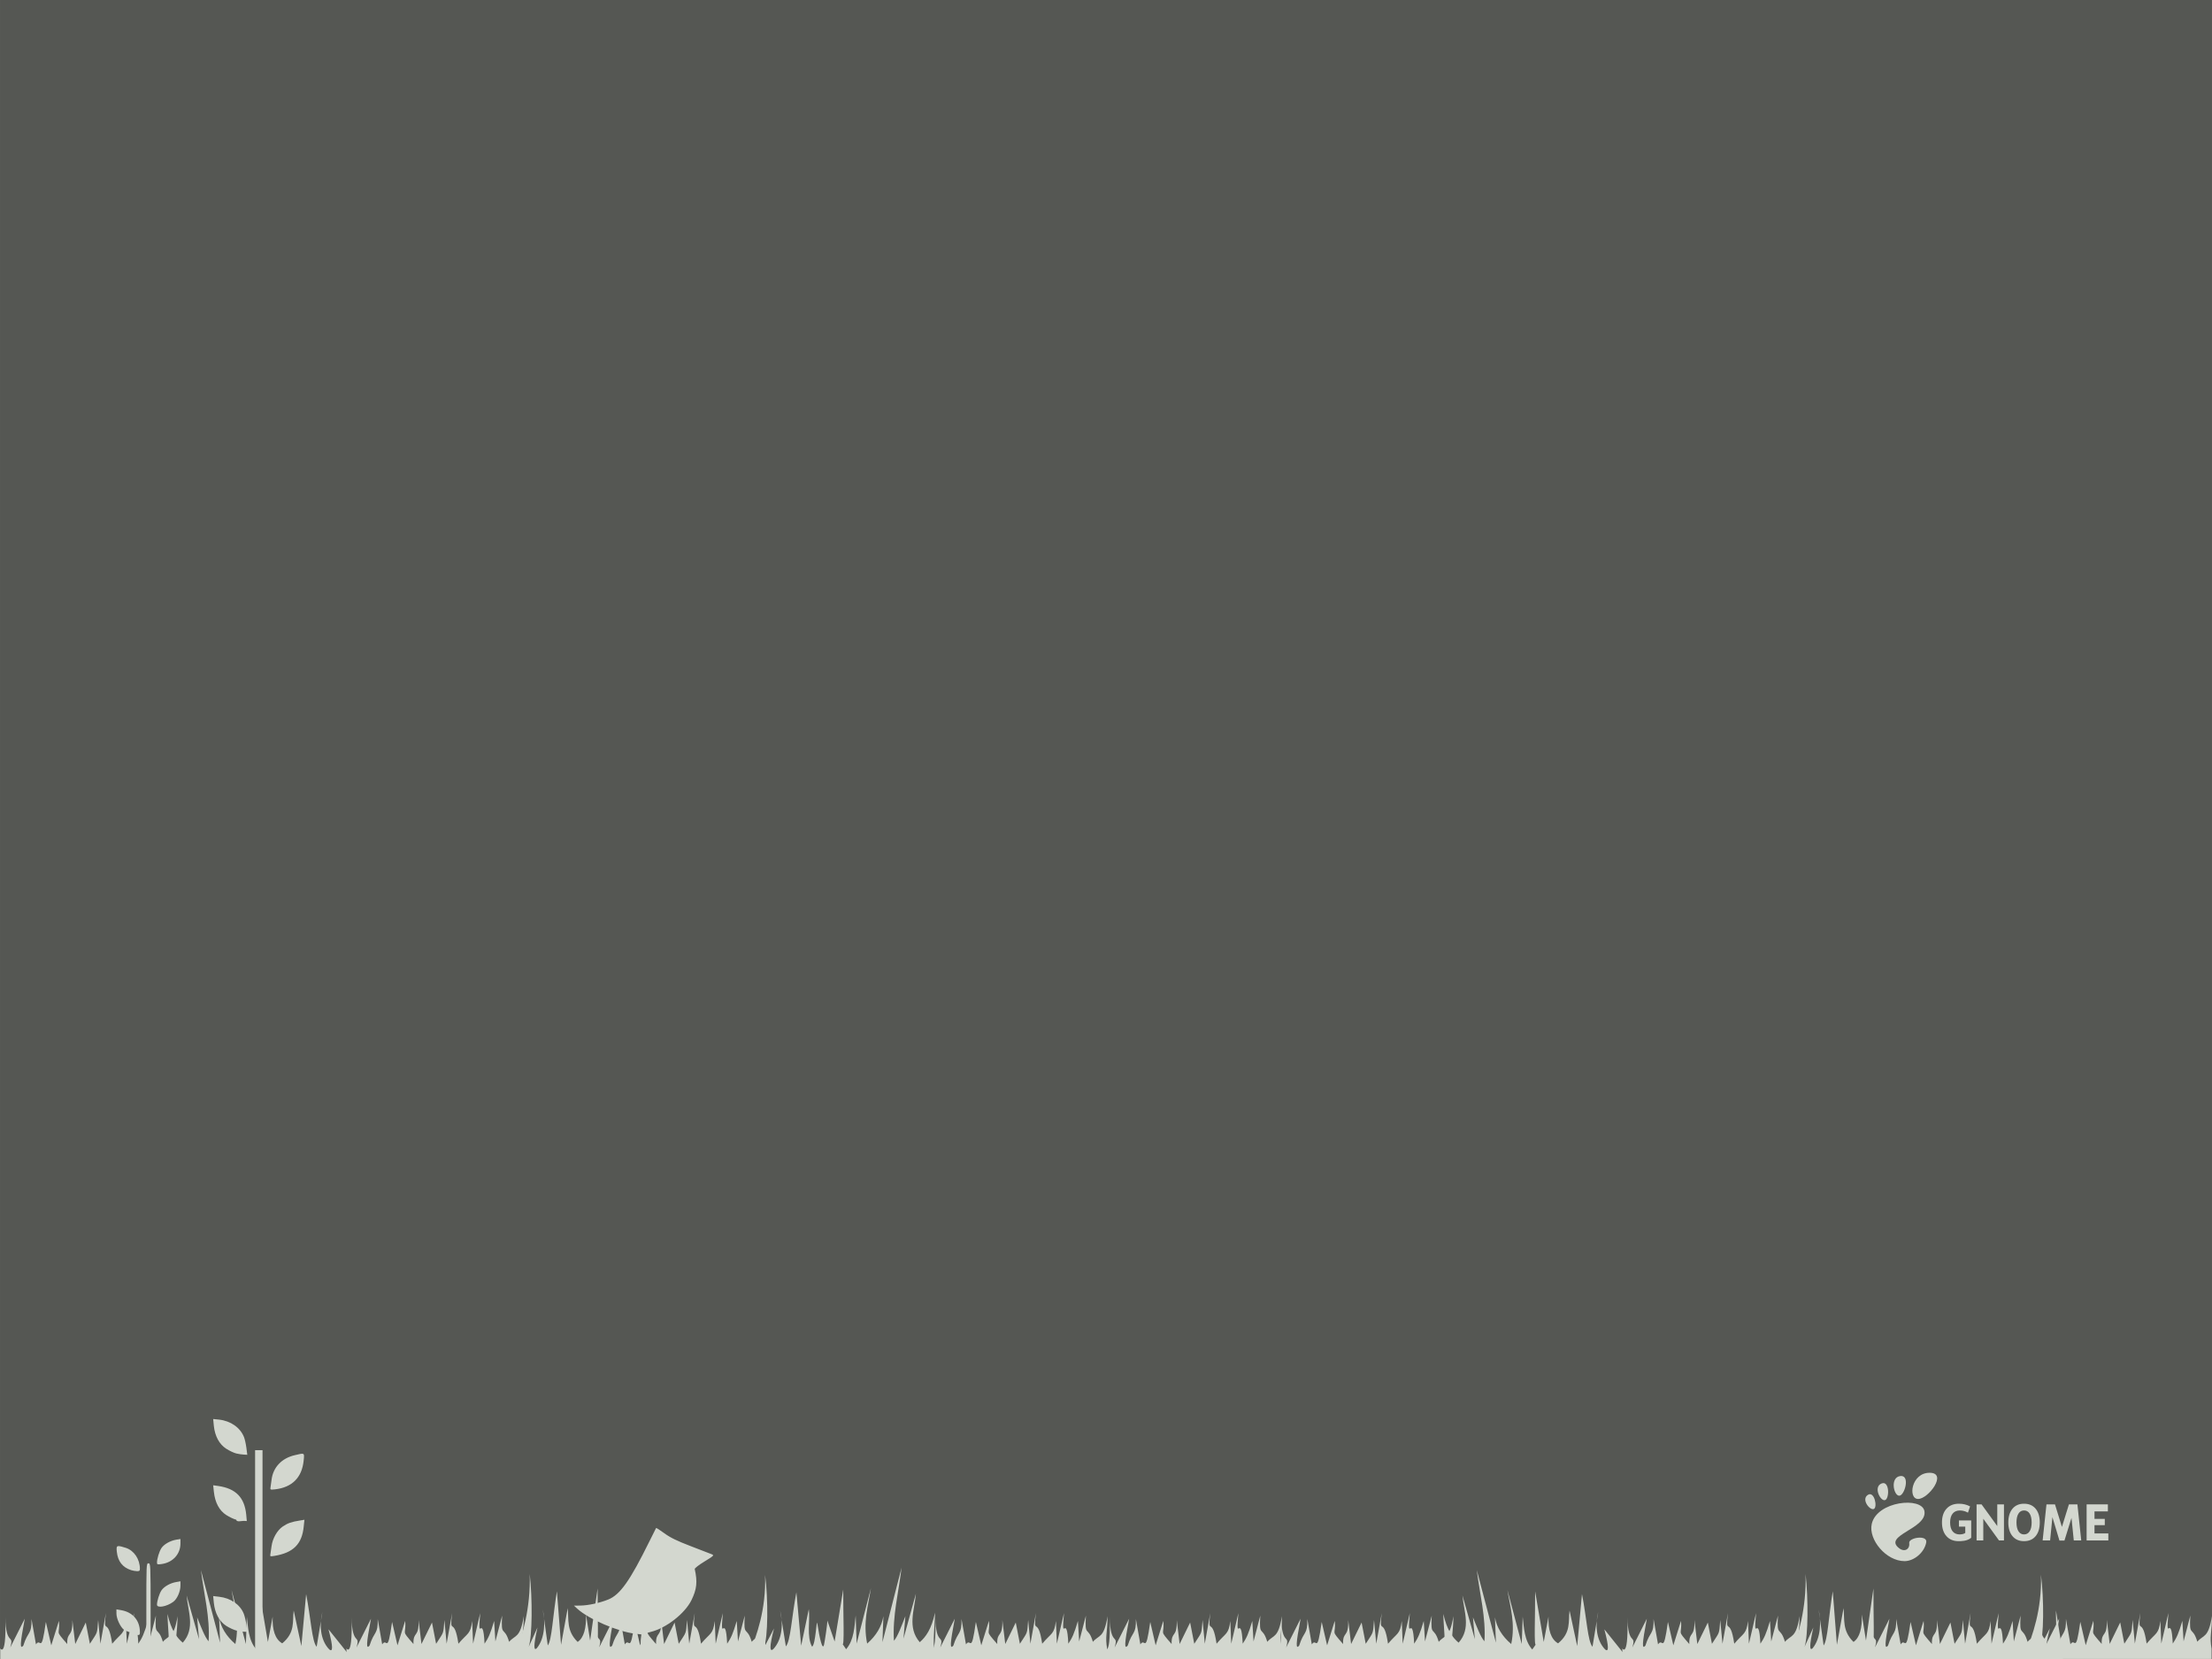 <?xml version="1.0" encoding="UTF-8" standalone="no"?>
<!-- Created with Inkscape (http://www.inkscape.org/) -->

<svg
   xmlns:dc="http://purl.org/dc/elements/1.1/"
   xmlns:cc="http://creativecommons.org/ns#"
   xmlns:rdf="http://www.w3.org/1999/02/22-rdf-syntax-ns#"
   xmlns:svg="http://www.w3.org/2000/svg"
   xmlns="http://www.w3.org/2000/svg"
   xmlns:sodipodi="http://sodipodi.sourceforge.net/DTD/sodipodi-0.dtd"
   xmlns:inkscape="http://www.inkscape.org/namespaces/inkscape"
   width="225.778mm"
   height="169.333mm"
   viewBox="0 0 800 600"
   id="svg4948"
   version="1.1"
   inkscape:version="0.91 r13725"
   sodipodi:docname="middle-background4.svg">
  <defs
     id="defs4950" />
  <sodipodi:namedview
     id="base"
     pagecolor="#ffffff"
     bordercolor="#666666"
     borderopacity="1.0"
     inkscape:pageopacity="0.0"
     inkscape:pageshadow="2"
     inkscape:zoom="1.979899"
     inkscape:cx="191.82483"
     inkscape:cy="-7.4924782"
     inkscape:document-units="px"
     inkscape:current-layer="layer1"
     showgrid="false"
     fit-margin-top="0"
     fit-margin-left="0"
     fit-margin-right="0"
     fit-margin-bottom="0"
     inkscape:window-width="1920"
     inkscape:window-height="1016"
     inkscape:window-x="0"
     inkscape:window-y="27"
     inkscape:window-maximized="1" />
  <g
     inkscape:label="Layer 1"
     inkscape:groupmode="layer"
     id="layer1"
     transform="translate(1602.857,661.924)">
    <rect
       y="-661.924"
       x="-1602.857"
       height="600"
       width="800"
       id="rect3183"
       style="fill:#555753;fill-opacity:1;stroke:none" />
    <g
       id="g3433"
       style="fill:#d3d7cf;fill-opacity:1"
       transform="matrix(0.883,0,0,0.883,-685.868,-117.934)">
      <g
         transform="matrix(0.306,0,0,0.306,-274.496,-12.841)"
         style="fill:#d3d7cf;fill-opacity:1;fill-rule:nonzero;stroke:none"
         id="g3346">
        <g
           style="fill:#d3d7cf;fill-opacity:1"
           id="g3348">
          <path
             d="M 86.068,0 C 61.466,0 56.851,35.041 70.691,35.041 84.529,35.041 110.671,0 86.068,0 Z"
             style="fill:#d3d7cf;fill-opacity:1"
             id="path3350"
             inkscape:connector-curvature="0" />
          <path
             d="M 45.217,30.699 C 52.586,31.149 60.671,2.577 46.821,4.374 32.976,6.171 37.845,30.249 45.217,30.699 Z"
             style="fill:#d3d7cf;fill-opacity:1"
             id="path3352"
             inkscape:connector-curvature="0" />
          <path
             d="M 11.445,48.453 C 16.686,46.146 12.12,23.581 3.208,29.735 -5.7,35.89 6.204,50.759 11.445,48.453 Z"
             style="fill:#d3d7cf;fill-opacity:1"
             id="path3354"
             inkscape:connector-curvature="0" />
          <path
             d="M 26.212,36.642 C 32.451,35.37 32.793,9.778 21.667,14.369 10.539,18.961 19.978,37.916 26.212,36.642 l 0,0 z"
             style="fill:#d3d7cf;fill-opacity:1"
             id="path3356"
             inkscape:connector-curvature="0" />
          <path
             d="m 58.791,93.913 c 1.107,8.454 -6.202,12.629 -13.36,7.179 C 22.644,83.743 83.16,75.088 79.171,51.386 75.86,31.712 15.495,37.769 8.621,68.553 3.968,89.374 27.774,118.26 52.614,118.26 c 12.22,0 26.315,-11.034 28.952,-25.012 C 83.58,82.589 57.867,86.86 58.791,93.913 l 0,0 z"
             style="fill:#d3d7cf;fill-opacity:1"
             id="path3358"
             inkscape:connector-curvature="0" />
        </g>
      </g>
      <path
         inkscape:connector-curvature="0"
         id="path3362"
         style="font-style:normal;font-variant:normal;font-weight:bold;font-stretch:normal;font-size:148.7px;line-height:125%;font-family:'Bitstream Vera Sans';text-align:start;writing-mode:lr-tb;text-anchor:start;fill:#d3d7cf;fill-opacity:1;stroke:none"
         d="m -209.703,-0.168 c -1.896,0.051 -3.393,0.732 -4.494,2.039 -1.14,1.36 -1.714,3.239 -1.714,5.635 0,2.39 0.574,4.263 1.714,5.623 1.146,1.36 2.719,2.039 4.725,2.039 2.012,0 3.589,-0.679 4.729,-2.039 1.14,-1.36 1.71,-3.234 1.71,-5.623 -1e-5,-2.396 -0.57,-4.275 -1.71,-5.635 -1.14,-1.36 -2.717,-2.039 -4.729,-2.039 -0.078,0 -0.154,-0.002 -0.231,0 z m 0.141,2.761 c 0.03,-0.001 0.059,0 0.09,0 0.989,1.26e-5 1.756,0.428 2.298,1.286 0.542,0.858 0.816,2.069 0.816,3.627 0,1.551 -0.274,2.753 -0.816,3.612 -0.542,0.858 -1.309,1.29 -2.298,1.29 -0.984,0 -1.744,-0.432 -2.286,-1.29 -0.542,-0.858 -0.816,-2.06 -0.816,-3.612 0,-1.558 0.274,-2.769 0.816,-3.627 0.525,-0.831 1.256,-1.26 2.196,-1.286 z" />
      <path
         inkscape:connector-curvature="0"
         id="path3364"
         style="font-style:normal;font-variant:normal;font-weight:bold;font-stretch:normal;font-size:148.7px;line-height:125%;font-family:'Bitstream Vera Sans';text-align:start;writing-mode:lr-tb;text-anchor:start;fill:#d3d7cf;fill-opacity:1;stroke:none"
         d="m -231.119,13.782 c -1.67,1.402 -4.154,1.386 -5.189,1.386 -2.085,0 -3.736,-0.687 -4.955,-2.06 -1.218,-1.38 -1.828,-3.248 -1.828,-5.604 0,-2.383 0.62,-4.258 1.861,-5.624 1.241,-1.366 2.94,-2.05 5.097,-2.05 0.833,1.255e-5 1.629,0.092 2.389,0.277 0.766,0.185 1.487,0.459 2.163,0.822 l -0.868,2.568 c -0.38,-0.208 -0.815,-0.413 -1.219,-0.557 -0.687,-0.231 -1.378,-0.347 -2.071,-0.347 -1.285,1.25e-5 -2.278,0.426 -2.976,1.277 -0.693,0.845 -1.04,2.056 -1.04,3.634 0,1.564 0.335,2.773 1.006,3.624 0.671,0.852 1.679,1.277 2.859,1.277 1.199,0 1.942,-0.302 2.338,-0.621 l 0,-2.558 -2.598,0 0,-2.555 5.03,0" />
      <path
         inkscape:connector-curvature="0"
         id="path3366"
         style="font-style:normal;font-variant:normal;font-weight:bold;font-stretch:normal;font-size:148.7px;line-height:125%;font-family:'Bitstream Vera Sans';text-align:start;writing-mode:lr-tb;text-anchor:start;fill:#d3d7cf;fill-opacity:1;stroke:none"
         d="m -228.913,0.098 2.036,0 6.435,8.885 0,-8.885 2.746,0 0,14.783 -2.036,0 -6.435,-8.885 0,8.885 -2.746,0 0,-14.783" />
      <path
         inkscape:connector-curvature="0"
         id="path3368"
         style="font-style:normal;font-variant:normal;font-weight:bold;font-stretch:normal;font-size:148.7px;line-height:125%;font-family:'Bitstream Vera Sans';text-align:start;writing-mode:lr-tb;text-anchor:start;fill:#d3d7cf;fill-opacity:1;stroke:none"
         d="m -200.914,0.098 4.108,0 2.85,9.229 2.867,-9.229 3.472,0 1.569,14.783 -3.052,0 -0.941,-9.244 -2.884,9.289 -2.046,0 -2.884,-9.602 -0.941,9.558 -3.06,0 1.569,-14.783" />
      <path
         inkscape:connector-curvature="0"
         id="path3370"
         style="font-style:normal;font-variant:normal;font-weight:bold;font-stretch:normal;font-size:148.7px;line-height:125%;font-family:'Bitstream Vera Sans';text-align:start;writing-mode:lr-tb;text-anchor:start;fill:#d3d7cf;fill-opacity:1;stroke:none"
         d="m -183.845,0.098 8.71,0 0,2.881 -5.483,0 0,3.066 4.215,0 0,2.568 -4.215,0 0,3.386 5.667,0 0,2.881 -8.895,0 0,-14.783" />
    </g>
    <g
       id="g10234"
       transform="translate(-1745.357,441.867)"
       style="fill:#d3d7cf;fill-opacity:1">
      <g
         id="g10177"
         transform="translate(-1560,-1396)"
         style="fill:#d3d7cf;fill-opacity:1">
        <g
           transform="matrix(0.914,0,0,0.914,1581.24,188.283)"
           id="g10179"
           style="fill:#d3d7cf;fill-opacity:1">
          <path
             inkscape:connector-curvature="0"
             sodipodi:nodetypes="cccccccccccccccccccccccccccccccc"
             id="path10181"
             d="m 132.768,766.193 c -0.659,-1.793 2.5,6.318 2.018,-12.571 0.211,11.822 3.575,6.281 1.942,11.992 l 5.735,-11.396 c -1.942,10.271 -1.927,12.16 -0.579,10.678 1.878,-6.026 3.381,-4.194 3.248,-10.561 l 1.77,10.047 c 1.892,-2.961 2.02,4.58 3.912,-8.885 l 2.142,9.257 3.027,-9.676 c 0.567,6.054 -1.961,3.108 3.291,9.162 -0.17,-5.301 2.22,-2.167 2.029,-9.507 l 1.142,9.5 4.155,-8.5 1.635,8.412 c 3.18,-4.994 2.805,-3.518 3.284,-9.412 l 0.878,9.385 2.176,-12.142 c -1.13,9.547 0.783,0.706 2.486,12.142 3.692,-4.403 4.767,-3.595 5.432,-9.007 l 0.372,9 2.818,-12.108 c -1.154,13.117 1.086,-1.016 1.723,12.101 1.514,-2.281 2.277,-3.833 3.791,-8.993 l 0.493,8.108 2.669,-10.216 c -0.562,8.88 0.836,3.824 2.764,10.358 2.428,-2.838 4.378,-1.292 5.804,-10.142 -0.07,6.951 -1.032,7.901 -0.162,12.973 l 0,4 -69.995,0 0,-4 0,0 z"
             style="fill:#d3d7cf;fill-opacity:1;fill-rule:evenodd;stroke:none" />
          <path
             inkscape:connector-curvature="0"
             style="fill:#d3d7cf;fill-opacity:1;fill-rule:evenodd;stroke:none"
             d="m 269.768,766.193 c -0.659,-1.793 2.5,6.318 2.018,-12.571 0.211,11.822 3.575,6.281 1.942,11.992 l 5.735,-11.396 c -1.942,10.271 -1.927,12.16 -0.579,10.678 1.878,-6.026 3.381,-4.194 3.248,-10.561 l 1.77,10.047 c 1.892,-2.961 2.02,4.58 3.912,-8.885 l 2.142,9.257 3.027,-9.676 c 0.567,6.054 -1.961,3.108 3.291,9.162 -0.17,-5.301 2.22,-2.167 2.029,-9.507 l 1.142,9.5 4.155,-8.5 1.635,8.412 c 3.18,-4.994 2.805,-3.518 3.284,-9.412 l 0.878,9.385 2.176,-12.142 c -1.13,9.547 0.783,0.706 2.486,12.142 3.692,-4.403 4.767,-3.595 5.432,-9.007 l 0.372,9 2.818,-12.108 c -1.154,13.117 1.086,-1.016 1.723,12.101 1.514,-2.281 2.277,-3.833 3.791,-8.993 l 0.493,8.108 2.669,-10.216 c -0.562,8.88 0.836,3.824 2.764,10.358 2.428,-2.838 4.378,-1.292 5.804,-10.142 -0.07,6.951 -1.032,7.901 -0.162,12.973 l 0,4 -69.995,0 0,-4 0,0 z"
             id="path10183"
             sodipodi:nodetypes="cccccccccccccccccccccccccccccccc" />
          <path
             inkscape:connector-curvature="0"
             style="fill:#d3d7cf;fill-opacity:1;fill-rule:evenodd;stroke:none"
             d="m 365.768,766.193 c -0.659,-1.793 2.5,6.318 2.018,-12.571 0.211,11.822 3.575,6.281 1.942,11.992 l 5.735,-11.396 c -1.942,10.271 -1.927,12.16 -0.579,10.678 1.878,-6.026 3.381,-4.194 3.248,-10.561 l 1.77,10.047 c 1.892,-2.961 2.02,4.58 3.912,-8.885 l 2.142,9.257 3.027,-9.676 c 0.567,6.054 -1.961,3.108 3.291,9.162 -0.17,-5.301 2.22,-2.167 2.029,-9.507 l 1.142,9.5 4.155,-8.5 1.635,8.412 c 3.18,-4.994 2.805,-3.518 3.284,-9.412 l 0.878,9.385 2.176,-12.142 c -1.13,9.547 0.783,0.706 2.486,12.142 3.692,-4.403 4.767,-3.595 5.432,-9.007 l 0.372,9 2.818,-12.108 c -1.154,13.117 1.086,-1.016 1.723,12.101 1.514,-2.281 2.277,-3.833 3.791,-8.993 l 0.493,8.108 2.669,-10.216 c -0.562,8.88 0.836,3.824 2.764,10.358 2.428,-2.838 4.378,-1.292 5.804,-10.142 -0.07,6.951 -1.032,7.901 -0.162,12.973 l 0,4 -69.995,0 0,-4 0,0 z"
             id="path10185"
             sodipodi:nodetypes="cccccccccccccccccccccccccccccccc" />
          <path
             inkscape:connector-curvature="0"
             sodipodi:nodetypes="cccccccccccccccccccccccccccccccc"
             id="path10187"
             d="m 500.768,766.193 c -0.659,-1.793 2.5,6.318 2.018,-12.571 0.211,11.822 3.575,6.281 1.942,11.992 l 5.735,-11.396 c -1.942,10.271 -1.927,12.16 -0.579,10.678 1.878,-6.026 3.381,-4.194 3.248,-10.561 l 1.77,10.047 c 1.892,-2.961 2.02,4.58 3.912,-8.885 l 2.142,9.257 3.027,-9.676 c 0.567,6.054 -1.961,3.108 3.291,9.162 -0.17,-5.301 2.22,-2.167 2.029,-9.507 l 1.142,9.5 4.155,-8.5 1.635,8.412 c 3.18,-4.994 2.805,-3.518 3.284,-9.412 l 0.878,9.385 2.176,-12.142 c -1.13,9.547 0.783,0.706 2.486,12.142 3.692,-4.403 4.767,-3.595 5.432,-9.007 l 0.372,9 2.818,-12.108 c -1.154,13.117 1.086,-1.016 1.723,12.101 1.514,-2.281 2.277,-3.833 3.791,-8.993 l 0.493,8.108 2.669,-10.216 c -0.562,8.88 0.836,3.824 2.764,10.358 2.428,-2.838 4.378,-1.292 5.804,-10.142 -0.07,6.951 -1.032,7.901 -0.162,12.973 l 0,4 -69.995,0 0,-4 0,0 z"
             style="fill:#d3d7cf;fill-opacity:1;fill-rule:evenodd;stroke:none" />
          <path
             inkscape:connector-curvature="0"
             sodipodi:nodetypes="cccccccccccccccccccccccccccccccc"
             id="path10189"
             d="m 569.768,766.193 c -0.659,-1.793 2.5,6.318 2.018,-12.571 0.211,11.822 3.575,6.281 1.942,11.992 l 5.735,-11.396 c -1.942,10.271 -1.927,12.16 -0.579,10.678 1.878,-6.026 3.381,-4.194 3.248,-10.561 l 1.77,10.047 c 1.892,-2.961 2.02,4.58 3.912,-8.885 l 2.142,9.257 3.027,-9.676 c 0.567,6.054 -1.961,3.108 3.291,9.162 -0.17,-5.301 2.22,-2.167 2.029,-9.507 l 1.142,9.5 4.155,-8.5 1.635,8.412 c 3.18,-4.994 2.805,-3.518 3.284,-9.412 l 0.878,9.385 2.176,-12.142 c -1.13,9.547 0.783,0.706 2.486,12.142 3.692,-4.403 4.767,-3.595 5.432,-9.007 l 0.372,9 2.818,-12.108 c -1.154,13.117 1.086,-1.016 1.723,12.101 1.514,-2.281 2.277,-3.833 3.791,-8.993 l 0.493,8.108 2.669,-10.216 c -0.562,8.88 0.836,3.824 2.764,10.358 2.428,-2.838 4.378,-1.292 5.804,-10.142 -0.07,6.951 -1.032,7.901 -0.162,12.973 l 0,4 -69.995,0 0,-4 0,0 z"
             style="fill:#d3d7cf;fill-opacity:1;fill-rule:evenodd;stroke:none" />
          <path
             inkscape:connector-curvature="0"
             sodipodi:nodetypes="cccccccccccsscccccccccccccccccccccc"
             id="path10191"
             d="m 429.5,767.25 c 2.359,-5.936 6.389,-16.472 5.907,-30.369 1.272,9.738 1.186,24.638 -0.447,28.84 l 3.985,-7.648 c -1.942,7.556 -1.677,9.314 -0.329,8.223 3.878,-4.066 3.881,-10.811 2.748,-15.311 l 2.27,14.197 c 1.892,-2.179 2.27,-11.529 4.162,-21.435 l 1.892,21.157 3.027,-14.476 c 0.567,4.454 -0.961,10.908 1.291,14.862 1.433,-0.854 1.746,-11.288 2.064,-9.216 0.947,6.168 2.092,10.911 2.665,8.419 0.242,-1.052 1.359,-8.014 1.305,-9.56 l 2.892,8.3 3.405,-20.6 c -0.066,9.386 0.572,23.715 -0.378,21.435 l 1.514,2.227 c 3.18,-3.674 3.305,-9.026 3.784,-13.362 l 0.378,11.135 5.676,-21.992 c -1.13,7.024 -3.217,13.578 -1.514,21.992 3.692,-3.239 5.767,-6.875 6.432,-10.857 l -0.378,10.3 7.568,-29.508 c -1.154,9.65 -3.664,19.301 -3.027,28.951 1.514,-1.678 3.027,-5.947 4.541,-9.743 l -0.757,8.908 4.919,-17.816 c -0.562,6.533 -3.517,13.36 1.514,19.208 2.428,-2.088 4.628,-5.181 6.054,-11.692 -0.07,5.114 -1.032,11.699 -0.162,15.43 l 0,2.943 -73,0 0,-2.943 0,0 z"
             style="fill:#d3d7cf;fill-opacity:1;fill-rule:evenodd;stroke:none" />
          <path
             inkscape:connector-curvature="0"
             sodipodi:nodetypes="cccccccccccccccccccccccccccccc"
             id="path10193"
             d="m 262.654,758.407 c 1.942,7.347 1.677,9.057 0.329,7.996 -3.878,-3.953 -3.881,-10.512 -2.748,-14.888 l -2.27,13.805 c -1.892,-2.118 -2.27,-11.21 -4.162,-20.843 l -1.892,20.572 -3.027,-14.076 c -0.567,4.331 0.711,8.662 -4.541,12.993 -2.835,-1.643 -3.975,-5.306 -3.784,-10.557 l -1.892,10.015 -3.405,-20.031 c 0.066,9.127 -0.572,23.059 0.378,20.843 l -1.514,2.165 c -3.18,-3.573 -3.305,-8.776 -3.784,-12.993 l -0.378,10.827 -5.676,-21.384 c 1.13,6.83 3.217,13.203 1.514,21.384 -3.692,-3.15 -5.767,-6.685 -6.432,-10.557 l 0.378,10.015 -7.568,-28.693 c 1.154,9.384 3.664,18.768 3.027,28.151 -1.514,-1.632 -3.027,-5.783 -4.541,-9.474 l 0.757,8.662 -4.919,-17.324 c 0.562,6.353 3.517,12.991 -1.514,18.677 -2.428,-2.03 -4.628,-5.038 -6.054,-11.369 0.07,4.973 1.032,11.375 0.162,15.004 l 0,2.862 73,0 -9.446,-11.786 0,0 z"
             style="fill:#d3d7cf;fill-opacity:1;fill-rule:evenodd;stroke:none" />
          <path
             inkscape:connector-curvature="0"
             style="fill:#d3d7cf;fill-opacity:1;fill-rule:evenodd;stroke:none"
             d="m 337.145,766.868 c 2.049,-5.936 5.548,-16.472 5.129,-30.369 1.105,9.738 1.03,24.638 -0.388,28.84 l 3.461,-7.648 c -1.686,7.556 -1.457,9.314 -0.285,8.223 3.368,-4.066 3.37,-10.811 2.386,-15.311 l 1.971,14.197 c 1.643,-2.179 1.971,-11.529 3.614,-21.435 l 1.643,21.157 2.628,-14.476 c 0.493,4.454 -0.617,8.908 3.943,13.362 2.462,-1.689 3.451,-5.457 3.286,-10.857 l 1.643,10.3 2.957,-20.6 c -0.058,9.386 0.497,23.715 -0.329,21.435 l 1.314,2.227 -0.462,4.28 -32.511,-0.007 0,-3.318 z"
             id="path10195"
             sodipodi:nodetypes="cccccccccccccccccccc" />
        </g>
        <g
           transform="matrix(0.914,0,0,0.914,2042.669,187.022)"
           id="g10197"
           style="fill:#d3d7cf;fill-opacity:1">
          <path
             inkscape:connector-curvature="0"
             sodipodi:nodetypes="cccccccccccccccccccccccccccccccc"
             id="path10199"
             d="m 132.768,767.573 c -0.659,-1.793 2.5,6.318 2.018,-12.571 0.211,11.822 3.575,6.281 1.942,11.992 l 5.735,-11.396 c -1.942,10.271 -1.927,12.16 -0.579,10.678 1.878,-6.026 3.381,-4.194 3.248,-10.561 l 1.77,10.047 c 1.892,-2.961 2.02,4.58 3.912,-8.885 l 2.142,9.257 3.027,-9.676 c 0.567,6.054 -1.961,3.108 3.291,9.162 -0.17,-5.301 2.22,-2.167 2.029,-9.507 l 1.142,9.5 4.155,-8.5 1.635,8.412 c 3.18,-4.994 2.805,-3.518 3.284,-9.412 l 0.878,9.385 2.176,-12.142 c -1.13,9.547 0.783,0.706 2.486,12.142 3.692,-4.403 4.767,-3.595 5.432,-9.007 l 0.372,9 2.818,-12.108 c -1.154,13.117 1.086,-1.016 1.723,12.101 1.514,-2.281 2.277,-3.833 3.791,-8.993 l 0.493,8.108 2.669,-10.216 c -0.562,8.88 0.836,3.824 2.764,10.358 2.428,-2.838 4.378,-1.292 5.804,-10.142 -0.07,6.951 -1.032,7.901 -0.162,12.973 l 0,4 -69.995,0 0,-4 0,0 z"
             style="fill:#d3d7cf;fill-opacity:1;fill-rule:evenodd;stroke:none" />
          <path
             inkscape:connector-curvature="0"
             style="fill:#d3d7cf;fill-opacity:1;fill-rule:evenodd;stroke:none"
             d="m 269.768,767.573 c -0.659,-1.793 2.5,6.318 2.018,-12.571 0.211,11.822 3.575,6.281 1.942,11.992 l 5.735,-11.396 c -1.942,10.271 -1.927,12.16 -0.579,10.678 1.878,-6.026 3.381,-4.194 3.248,-10.561 l 1.77,10.047 c 1.892,-2.961 2.02,4.58 3.912,-8.885 l 2.142,9.257 3.027,-9.676 c 0.567,6.054 -1.961,3.108 3.291,9.162 -0.17,-5.301 2.22,-2.167 2.029,-9.507 l 1.142,9.5 4.155,-8.5 1.635,8.412 c 3.18,-4.994 2.805,-3.518 3.284,-9.412 l 0.878,9.385 2.176,-12.142 c -1.13,9.547 0.783,0.706 2.486,12.142 3.692,-4.403 4.767,-3.595 5.432,-9.007 l 0.372,9 2.818,-12.108 c -1.154,13.117 1.086,-1.016 1.723,12.101 1.514,-2.281 2.277,-3.833 3.791,-8.993 l 0.493,8.108 2.669,-10.216 c -0.562,8.88 0.836,3.824 2.764,10.358 2.428,-2.838 4.378,-1.292 5.804,-10.142 -0.07,6.951 -1.032,7.901 -0.162,12.973 l 0,4 -69.995,0 0,-4 0,0 z"
             id="path10201"
             sodipodi:nodetypes="cccccccccccccccccccccccccccccccc" />
          <path
             inkscape:connector-curvature="0"
             style="fill:#d3d7cf;fill-opacity:1;fill-rule:evenodd;stroke:none"
             d="m 365.768,767.573 c -0.659,-1.793 2.5,6.318 2.018,-12.571 0.211,11.822 3.575,6.281 1.942,11.992 l 5.735,-11.396 c -1.942,10.271 -1.927,12.16 -0.579,10.678 1.878,-6.026 3.381,-4.194 3.248,-10.561 l 1.77,10.047 c 1.892,-2.961 2.02,4.58 3.912,-8.885 l 2.142,9.257 3.027,-9.676 c 0.567,6.054 -1.961,3.108 3.291,9.162 -0.17,-5.301 2.22,-2.167 2.029,-9.507 l 1.142,9.5 4.155,-8.5 1.635,8.412 c 3.18,-4.994 2.805,-3.518 3.284,-9.412 l 0.878,9.385 2.176,-12.142 c -1.13,9.547 0.783,0.706 2.486,12.142 3.692,-4.403 4.767,-3.595 5.432,-9.007 l 0.372,9 2.818,-12.108 c -1.154,13.117 1.086,-1.016 1.723,12.101 1.514,-2.281 2.277,-3.833 3.791,-8.993 l 0.493,8.108 2.669,-10.216 c -0.562,8.88 0.836,3.824 2.764,10.358 2.428,-2.838 4.378,-1.292 5.804,-10.142 -0.07,6.951 -1.032,7.901 -0.162,12.973 l 0,4 -69.995,0 0,-4 0,0 z"
             id="path10203"
             sodipodi:nodetypes="cccccccccccccccccccccccccccccccc" />
          <path
             inkscape:connector-curvature="0"
             sodipodi:nodetypes="cccccccccc"
             id="path10205"
             d="m 429.5,768.634 c 2.359,-5.952 6.389,-16.517 5.907,-30.451 1.272,9.765 1.186,24.704 -0.447,28.918 l 3.985,-7.669 c -1.942,7.577 -1.677,9.339 -0.329,8.246 3.878,-4.077 2.582,-10.567 2.748,-15.352 l 2.27,14.236 c 0.263,0.635 0.561,-7.527 0.464,5.024 l -14.6,0 z"
             style="fill:#d3d7cf;fill-opacity:1;fill-rule:evenodd;stroke:none" />
          <path
             inkscape:connector-curvature="0"
             sodipodi:nodetypes="cccccccccccccccccccccccccccccc"
             id="path10207"
             d="m 262.654,759.787 c 1.942,7.347 1.677,9.057 0.329,7.996 -3.878,-3.953 -3.881,-10.512 -2.748,-14.888 l -2.27,13.805 c -1.892,-2.118 -2.27,-11.21 -4.162,-20.843 l -1.892,20.572 -3.027,-14.076 c -0.567,4.331 0.711,8.662 -4.541,12.993 -2.835,-1.643 -3.975,-5.306 -3.784,-10.557 l -1.892,10.015 -3.405,-20.031 c 0.066,9.127 -0.572,23.059 0.378,20.843 l -1.514,2.165 c -3.18,-3.573 -3.305,-8.776 -3.784,-12.993 l -0.378,10.827 -5.676,-21.384 c 1.13,6.83 3.217,13.203 1.514,21.384 -3.692,-3.15 -5.767,-6.685 -6.432,-10.557 l 0.378,10.015 -7.568,-28.693 c 1.154,9.384 3.664,18.768 3.027,28.151 -1.514,-1.632 -3.027,-5.783 -4.541,-9.474 l 0.757,8.662 -4.919,-17.324 c 0.562,6.353 3.517,12.991 -1.514,18.677 -2.428,-2.03 -4.628,-5.038 -6.054,-11.369 0.07,4.973 1.032,11.375 0.162,15.004 l 0,2.862 73,0 -9.446,-11.786 0,0 z"
             style="fill:#d3d7cf;fill-opacity:1;fill-rule:evenodd;stroke:none" />
          <path
             inkscape:connector-curvature="0"
             style="fill:#d3d7cf;fill-opacity:1;fill-rule:evenodd;stroke:none"
             d="m 337.145,768.248 c 2.049,-5.936 5.548,-16.472 5.129,-30.369 1.105,9.738 1.03,24.638 -0.388,28.84 l 3.461,-7.648 c -1.686,7.556 -1.457,9.314 -0.285,8.223 3.368,-4.066 3.37,-10.811 2.386,-15.311 l 1.971,14.197 c 1.643,-2.179 1.971,-11.529 3.614,-21.435 l 1.643,21.157 2.628,-14.476 c 0.493,4.454 -0.617,8.908 3.943,13.362 2.462,-1.689 3.451,-5.457 3.286,-10.857 l 1.643,10.3 2.957,-20.6 c -0.058,9.386 0.497,23.715 -0.329,21.435 l 1.314,2.227 -0.462,4.28 -32.511,0.011 0,-3.336 z"
             id="path10209"
             sodipodi:nodetypes="cccccccccccccccccccc" />
        </g>
      </g>
      <path
         style="fill:#d3d7cf;fill-opacity:1;fill-rule:evenodd;stroke:none"
         d="m 878.38,-507.457 c -0.602,-1.638 2.285,5.774 1.844,-11.489 0.193,10.805 3.267,5.74 1.775,10.96 l 5.242,-10.415 c -1.775,9.387 -1.762,11.114 -0.529,9.759 1.717,-5.507 3.09,-3.833 2.968,-9.652 l 1.618,9.183 c 1.729,-2.706 1.846,4.186 3.576,-8.121 l 1.958,8.46 2.767,-8.843 c 0.519,5.533 -1.792,2.841 3.007,8.374 -0.156,-4.845 2.029,-1.981 1.854,-8.689 l 1.044,8.683 3.798,-7.769 1.494,7.688 c 2.906,-4.564 2.564,-3.215 3.001,-8.602 l 0.803,8.578 1.988,-11.097 c -1.033,8.725 0.716,0.645 2.273,11.097 3.374,-4.024 4.357,-3.286 4.965,-8.232 l 0.34,8.226 2.575,-11.066 c -1.055,11.988 0.992,-0.928 1.575,11.06 1.383,-2.085 2.081,-3.503 3.464,-8.219 l 0.451,7.41 2.439,-9.337 c -0.514,8.116 0.764,3.495 2.526,9.467 2.219,-2.594 4.001,-1.181 5.305,-9.269 -0.064,6.353 -0.943,7.221 -0.148,11.857 l 0,3.656 -63.972,0 0,-3.656 0,0 z"
         id="path10211"
         sodipodi:nodetypes="cccccccccccccccccccccccccccccccc"
         inkscape:connector-curvature="0" />
    </g>
    <path
       inkscape:connector-curvature="0"
       id="path3000-2"
       d="m -1525.759,-148.719 0.233,2.438 c 0.398,3.792 1.988,6.707 4.49,8.312 1.141,0.733 2.777,1.51 3.645,1.719 0.867,0.209 2.116,0.382 2.77,0.406 l 1.196,0.062 -0.321,-2.5 c -0.174,-1.363 -0.551,-3.088 -0.846,-3.844 -1.355,-3.476 -4.802,-5.906 -9.039,-6.375 z m 15.162,11.281 0,38 0,37.438 2.683,0 0,-37.438 0,-38 -1.341,0 z m 17.058,1.281 c -0.483,-0.02 -1.279,0.198 -2.624,0.5 -4.782,1.075 -7.938,4.377 -8.485,8.938 -0.123,1.024 -0.287,2.267 -0.379,2.75 -0.156,0.819 -0.042,0.884 1.662,0.688 6.162,-0.711 9.7,-4.278 10.322,-10.344 0.189,-1.841 0.309,-2.498 -0.496,-2.531 z m -32.22,11.406 0.263,2.438 c 0.41,3.826 1.972,6.715 4.461,8.312 1.141,0.732 2.777,1.51 3.645,1.719 0,0.953 2.07,0.382 2.683,0.406 l 1.108,0.062 -0.204,-2.281 c -0.601,-6.24 -3.744,-9.47 -10.118,-10.406 l -1.837,-0.25 z m 33.007,12.469 -1.691,0.281 c -2.95,0.457 -4.374,0.946 -6.152,2.156 -2.009,1.367 -3.697,4.328 -4.053,7.125 -0.129,1.01 -0.306,2.279 -0.408,2.812 -0.177,0.928 -0.127,0.947 1.458,0.688 6.816,-1.115 9.967,-4.269 10.584,-10.594 z m 127.187,2.969 c -0.068,0.087 -1.13,2.219 -2.362,4.719 -7.114,14.437 -10.669,19.46 -15.016,21.188 -3.141,1.248 -7.238,2.127 -10.03,2.156 l -2.304,0.031 1.225,1.125 c 4.094,3.748 14.735,8.333 20.965,9.031 l 2.187,0.25 -0.204,1.75 c -0.342,3.256 1.415,5.333 5.598,6.656 0.454,0.144 0.828,0.277 1.166,0.406 l 1.837,0 c -0.399,-0.28 -1.409,-0.724 -2.595,-1.125 -3.496,-1.183 -4.906,-2.449 -5.19,-4.719 -0.31,-2.474 0.248,-3.27 2.77,-3.875 5.543,-1.329 12.344,-6.628 14.725,-11.469 1.948,-3.961 2.234,-6.631 1.196,-11.25 -0.068,-0.304 1.452,-1.486 3.528,-2.75 3.356,-2.043 3.545,-2.244 2.683,-2.594 -0.514,-0.208 -3.938,-1.53 -7.61,-2.937 -5.037,-1.93 -7.391,-3.076 -9.564,-4.656 -1.584,-1.152 -2.936,-2.024 -3.003,-1.938 z m -172.032,4 -1.575,0.25 c -2.14,0.367 -4.388,1.646 -5.307,3.031 -0.785,1.183 -1.604,3.882 -1.604,5.25 0,0.69 0.198,0.732 1.779,0.5 3.962,-0.582 6.706,-3.593 6.706,-7.406 l 0,-1.625 z m -22.335,2.562 c -0.843,-0.019 -0.837,0.585 -0.671,2.094 0.379,3.424 2.068,5.595 5.161,6.594 0.58,0.187 1.545,0.355 2.128,0.375 0.853,0.029 1.05,-0.127 1.05,-0.875 -0.01,-3.469 -2.109,-6.61 -5.103,-7.563 -1.241,-0.395 -2.06,-0.614 -2.566,-0.625 z m 10.759,6.219 c -0.759,0 -0.758,0.275 -0.758,17.562 l 0,16.969 1.545,0 0,-16.969 c 0,-17.288 -0.028,-17.562 -0.787,-17.562 z m 11.576,6.5 -1.575,0.281 c -2.14,0.367 -4.388,1.646 -5.307,3.031 -0.771,1.163 -1.604,3.838 -1.604,5.156 0,1.345 3.555,0.703 5.919,-1.062 1.369,-1.022 2.555,-3.687 2.566,-5.812 z m 11.838,5.344 0.233,2.438 c 0.398,3.792 1.988,6.738 4.49,8.344 1.141,0.733 2.777,1.478 3.645,1.688 0.867,0.209 2.116,0.413 2.77,0.438 l 1.196,0.031 -0.321,-2.469 c -0.174,-1.363 -0.601,-3.178 -0.933,-4.031 -1.304,-3.351 -4.731,-5.721 -8.951,-6.188 l -2.129,-0.25 z m -34.99,4.812 0,1.5 c 0,1.867 1.407,4.874 2.77,5.938 0.566,0.441 3.948,1.344 2.887,1.344 2.668,0.768 2.828,0.727 2.828,-0.594 0,-4.186 -2.601,-7.205 -6.823,-7.906 z"
       style="fill:#d3d7cf;fill-opacity:1"
       sodipodi:nodetypes="cscccccccccccccccccccccccccccccccccccccccccccccccccccccccccccsscccccscscccscccscscccsscccsccccccscccccccccccsccc" />
  </g>
</svg>
